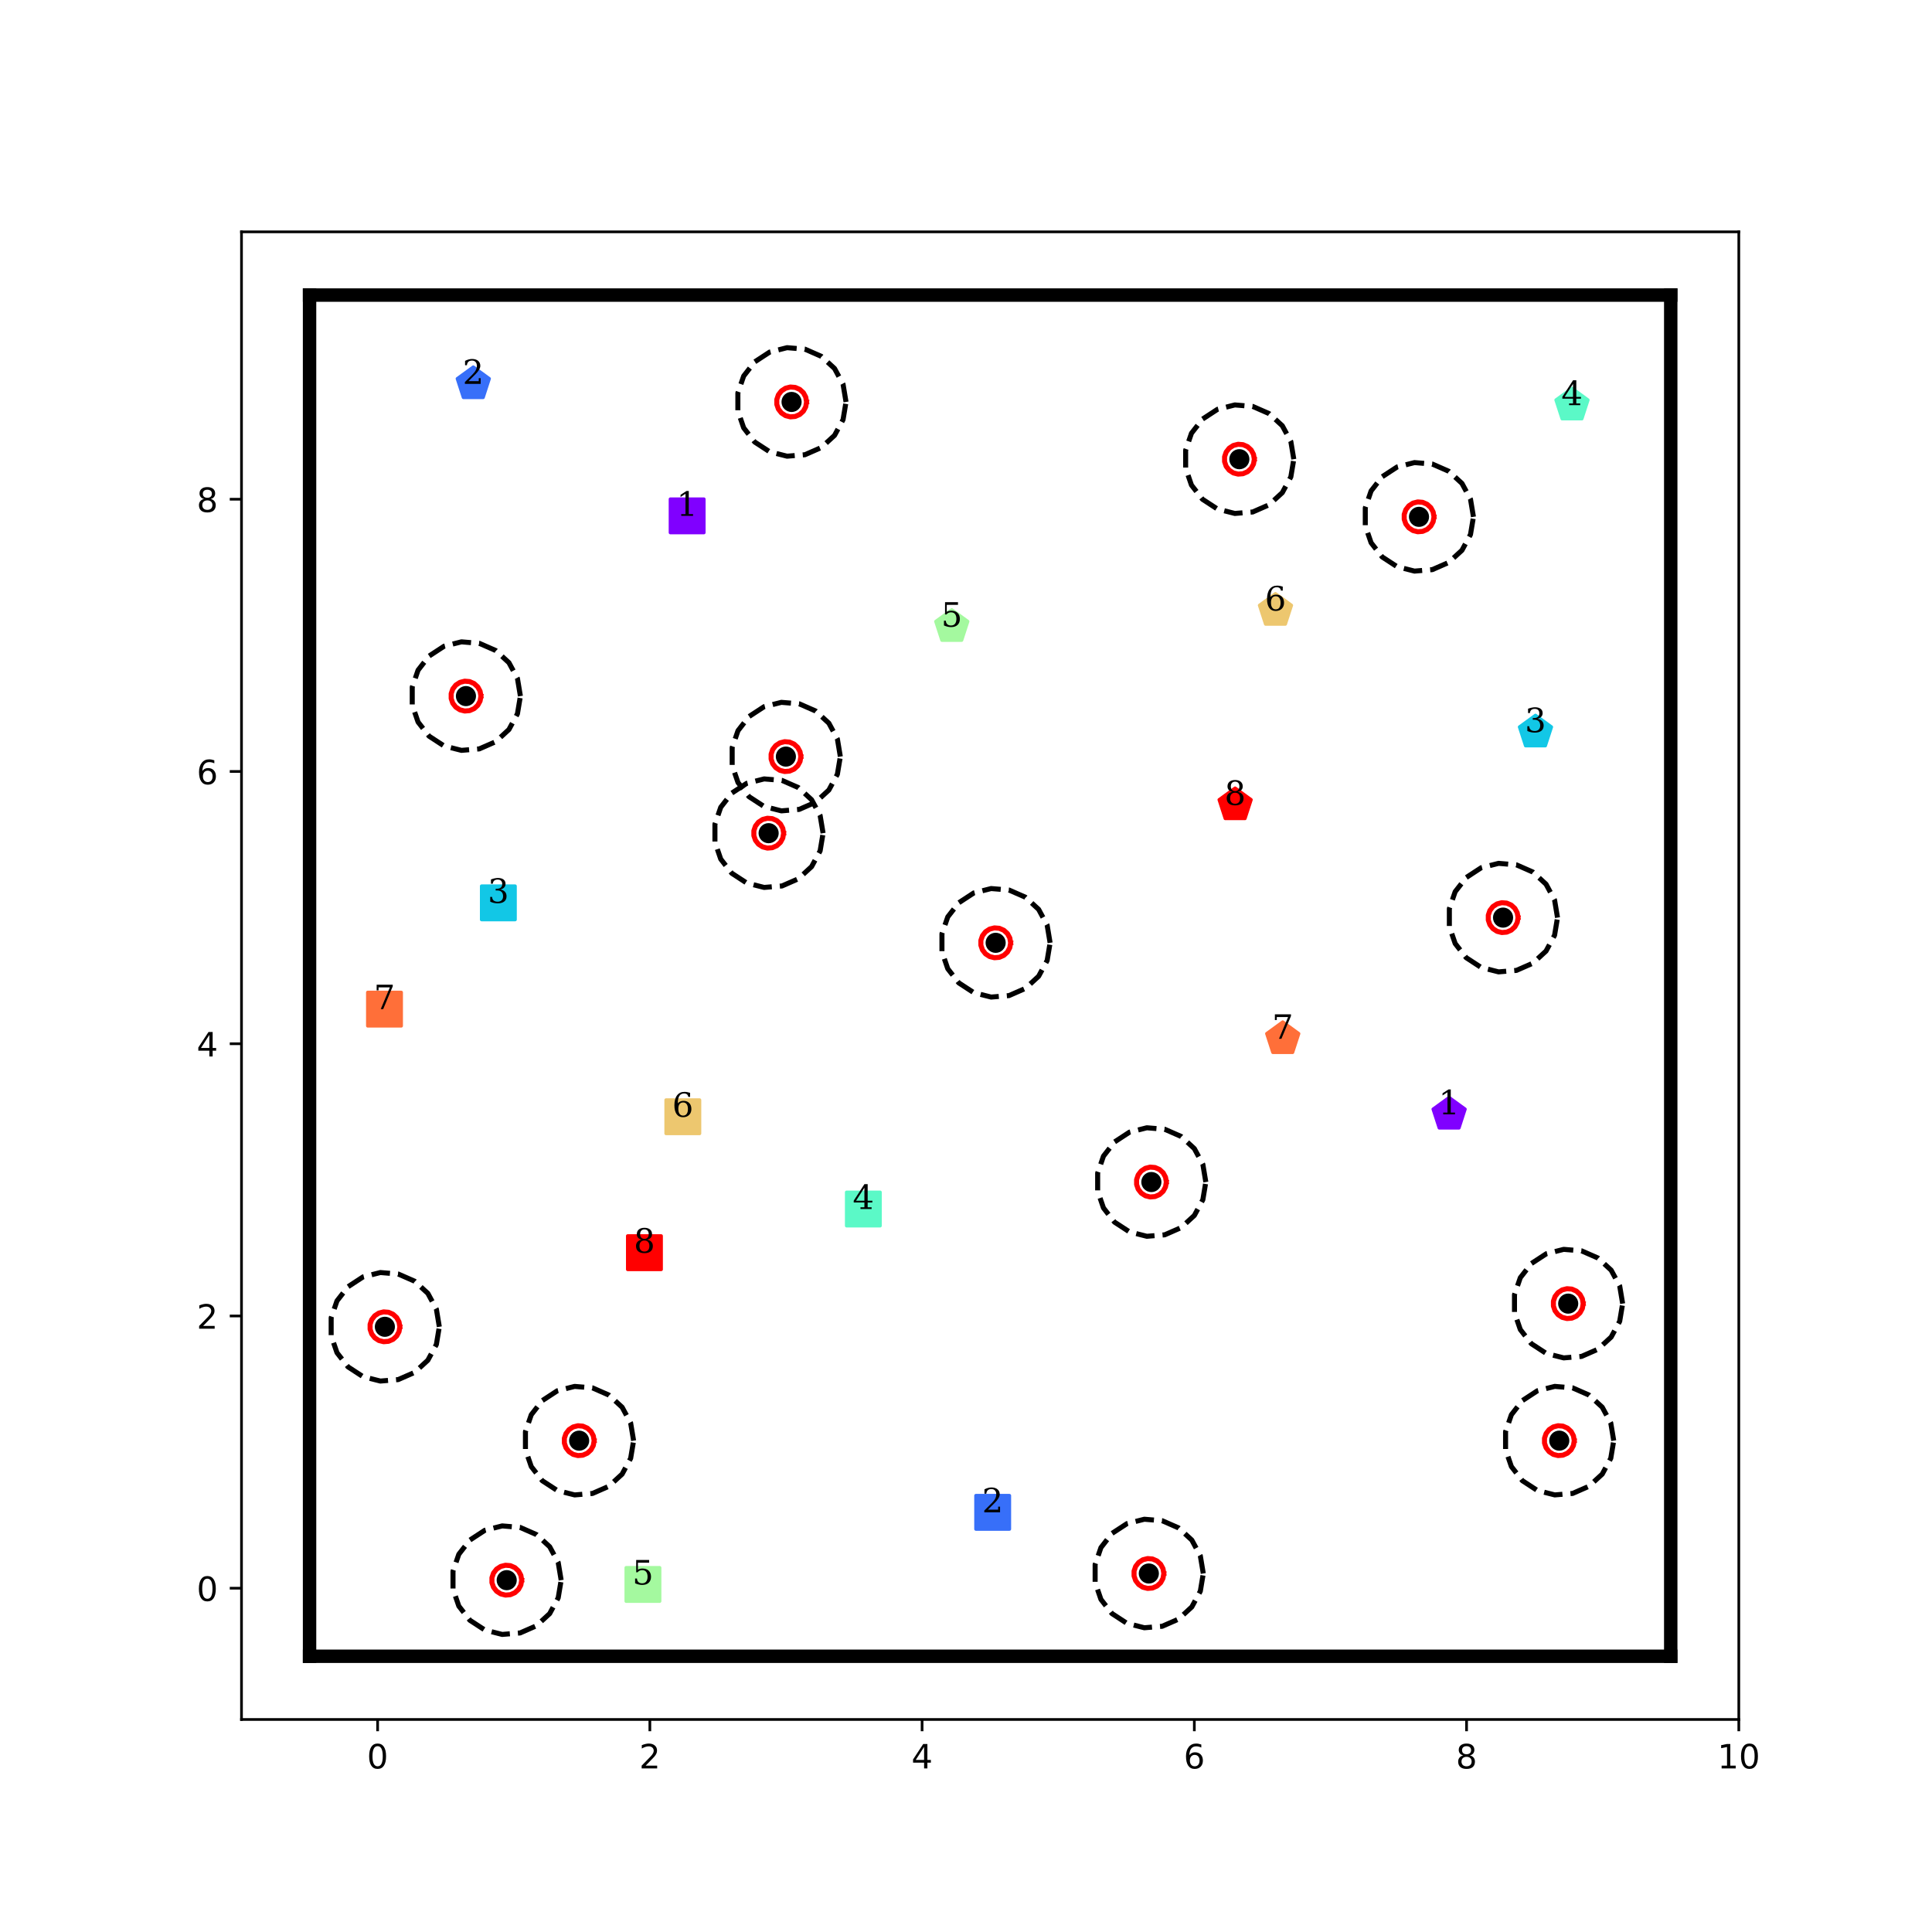 <?xml version="1.0" encoding="utf-8" standalone="no"?>
<!DOCTYPE svg PUBLIC "-//W3C//DTD SVG 1.1//EN"
  "http://www.w3.org/Graphics/SVG/1.1/DTD/svg11.dtd">
<!-- Created with matplotlib (http://matplotlib.org/) -->
<svg height="576pt" version="1.1" viewBox="0 0 576 576" width="576pt" xmlns="http://www.w3.org/2000/svg" xmlns:xlink="http://www.w3.org/1999/xlink">
 <defs>
  <style type="text/css">
*{stroke-linecap:butt;stroke-linejoin:round;}
  </style>
 </defs>
 <g id="figure_1">
  <g id="patch_1">
   <path d="M 0 576 
L 576 576 
L 576 0 
L 0 0 
z
" style="fill:#ffffff;"/>
  </g>
  <g id="axes_1">
   <g id="patch_2">
    <path d="M 72 512.64 
L 518.4 512.64 
L 518.4 69.12 
L 72 69.12 
z
" style="fill:#ffffff;"/>
   </g>
   <g id="matplotlib.axis_1">
    <g id="xtick_1">
     <g id="line2d_1">
      <defs>
       <path d="M 0 0 
L 0 3.5 
" id="m2d19b82b2d" style="stroke:#000000;stroke-width:0.8;"/>
      </defs>
      <g>
       <use style="stroke:#000000;stroke-width:0.8;" x="112.582" xlink:href="#m2d19b82b2d" y="512.64"/>
      </g>
     </g>
     <g id="text_1">
      <!-- 0 -->
      <defs>
       <path d="M 31.781 66.406 
Q 24.172 66.406 20.328 58.906 
Q 16.5 51.422 16.5 36.375 
Q 16.5 21.391 20.328 13.891 
Q 24.172 6.391 31.781 6.391 
Q 39.453 6.391 43.281 13.891 
Q 47.125 21.391 47.125 36.375 
Q 47.125 51.422 43.281 58.906 
Q 39.453 66.406 31.781 66.406 
z
M 31.781 74.219 
Q 44.047 74.219 50.516 64.516 
Q 56.984 54.828 56.984 36.375 
Q 56.984 17.969 50.516 8.266 
Q 44.047 -1.422 31.781 -1.422 
Q 19.531 -1.422 13.062 8.266 
Q 6.594 17.969 6.594 36.375 
Q 6.594 54.828 13.062 64.516 
Q 19.531 74.219 31.781 74.219 
z
" id="DejaVuSans-30"/>
      </defs>
      <g transform="translate(109.401 527.238)scale(0.1 -0.1)">
       <use xlink:href="#DejaVuSans-30"/>
      </g>
     </g>
    </g>
    <g id="xtick_2">
     <g id="line2d_2">
      <g>
       <use style="stroke:#000000;stroke-width:0.8;" x="193.745" xlink:href="#m2d19b82b2d" y="512.64"/>
      </g>
     </g>
     <g id="text_2">
      <!-- 2 -->
      <defs>
       <path d="M 19.188 8.297 
L 53.609 8.297 
L 53.609 0 
L 7.328 0 
L 7.328 8.297 
Q 12.938 14.109 22.625 23.891 
Q 32.328 33.688 34.812 36.531 
Q 39.547 41.844 41.422 45.531 
Q 43.312 49.219 43.312 52.781 
Q 43.312 58.594 39.234 62.25 
Q 35.156 65.922 28.609 65.922 
Q 23.969 65.922 18.812 64.312 
Q 13.672 62.703 7.812 59.422 
L 7.812 69.391 
Q 13.766 71.781 18.938 73 
Q 24.125 74.219 28.422 74.219 
Q 39.75 74.219 46.484 68.547 
Q 53.219 62.891 53.219 53.422 
Q 53.219 48.922 51.531 44.891 
Q 49.859 40.875 45.406 35.406 
Q 44.188 33.984 37.641 27.219 
Q 31.109 20.453 19.188 8.297 
z
" id="DejaVuSans-32"/>
      </defs>
      <g transform="translate(190.564 527.238)scale(0.1 -0.1)">
       <use xlink:href="#DejaVuSans-32"/>
      </g>
     </g>
    </g>
    <g id="xtick_3">
     <g id="line2d_3">
      <g>
       <use style="stroke:#000000;stroke-width:0.8;" x="274.909" xlink:href="#m2d19b82b2d" y="512.64"/>
      </g>
     </g>
     <g id="text_3">
      <!-- 4 -->
      <defs>
       <path d="M 37.797 64.312 
L 12.891 25.391 
L 37.797 25.391 
z
M 35.203 72.906 
L 47.609 72.906 
L 47.609 25.391 
L 58.016 25.391 
L 58.016 17.188 
L 47.609 17.188 
L 47.609 0 
L 37.797 0 
L 37.797 17.188 
L 4.891 17.188 
L 4.891 26.703 
z
" id="DejaVuSans-34"/>
      </defs>
      <g transform="translate(271.728 527.238)scale(0.1 -0.1)">
       <use xlink:href="#DejaVuSans-34"/>
      </g>
     </g>
    </g>
    <g id="xtick_4">
     <g id="line2d_4">
      <g>
       <use style="stroke:#000000;stroke-width:0.8;" x="356.073" xlink:href="#m2d19b82b2d" y="512.64"/>
      </g>
     </g>
     <g id="text_4">
      <!-- 6 -->
      <defs>
       <path d="M 33.016 40.375 
Q 26.375 40.375 22.484 35.828 
Q 18.609 31.297 18.609 23.391 
Q 18.609 15.531 22.484 10.953 
Q 26.375 6.391 33.016 6.391 
Q 39.656 6.391 43.531 10.953 
Q 47.406 15.531 47.406 23.391 
Q 47.406 31.297 43.531 35.828 
Q 39.656 40.375 33.016 40.375 
z
M 52.594 71.297 
L 52.594 62.312 
Q 48.875 64.062 45.094 64.984 
Q 41.312 65.922 37.594 65.922 
Q 27.828 65.922 22.672 59.328 
Q 17.531 52.734 16.797 39.406 
Q 19.672 43.656 24.016 45.922 
Q 28.375 48.188 33.594 48.188 
Q 44.578 48.188 50.953 41.516 
Q 57.328 34.859 57.328 23.391 
Q 57.328 12.156 50.688 5.359 
Q 44.047 -1.422 33.016 -1.422 
Q 20.359 -1.422 13.672 8.266 
Q 6.984 17.969 6.984 36.375 
Q 6.984 53.656 15.188 63.938 
Q 23.391 74.219 37.203 74.219 
Q 40.922 74.219 44.703 73.484 
Q 48.484 72.75 52.594 71.297 
z
" id="DejaVuSans-36"/>
      </defs>
      <g transform="translate(352.891 527.238)scale(0.1 -0.1)">
       <use xlink:href="#DejaVuSans-36"/>
      </g>
     </g>
    </g>
    <g id="xtick_5">
     <g id="line2d_5">
      <g>
       <use style="stroke:#000000;stroke-width:0.8;" x="437.236" xlink:href="#m2d19b82b2d" y="512.64"/>
      </g>
     </g>
     <g id="text_5">
      <!-- 8 -->
      <defs>
       <path d="M 31.781 34.625 
Q 24.75 34.625 20.719 30.859 
Q 16.703 27.094 16.703 20.516 
Q 16.703 13.922 20.719 10.156 
Q 24.75 6.391 31.781 6.391 
Q 38.812 6.391 42.859 10.172 
Q 46.922 13.969 46.922 20.516 
Q 46.922 27.094 42.891 30.859 
Q 38.875 34.625 31.781 34.625 
z
M 21.922 38.812 
Q 15.578 40.375 12.031 44.719 
Q 8.5 49.078 8.5 55.328 
Q 8.5 64.062 14.719 69.141 
Q 20.953 74.219 31.781 74.219 
Q 42.672 74.219 48.875 69.141 
Q 55.078 64.062 55.078 55.328 
Q 55.078 49.078 51.531 44.719 
Q 48 40.375 41.703 38.812 
Q 48.828 37.156 52.797 32.312 
Q 56.781 27.484 56.781 20.516 
Q 56.781 9.906 50.312 4.234 
Q 43.844 -1.422 31.781 -1.422 
Q 19.734 -1.422 13.25 4.234 
Q 6.781 9.906 6.781 20.516 
Q 6.781 27.484 10.781 32.312 
Q 14.797 37.156 21.922 38.812 
z
M 18.312 54.391 
Q 18.312 48.734 21.844 45.562 
Q 25.391 42.391 31.781 42.391 
Q 38.141 42.391 41.719 45.562 
Q 45.312 48.734 45.312 54.391 
Q 45.312 60.062 41.719 63.234 
Q 38.141 66.406 31.781 66.406 
Q 25.391 66.406 21.844 63.234 
Q 18.312 60.062 18.312 54.391 
z
" id="DejaVuSans-38"/>
      </defs>
      <g transform="translate(434.055 527.238)scale(0.1 -0.1)">
       <use xlink:href="#DejaVuSans-38"/>
      </g>
     </g>
    </g>
    <g id="xtick_6">
     <g id="line2d_6">
      <g>
       <use style="stroke:#000000;stroke-width:0.8;" x="518.4" xlink:href="#m2d19b82b2d" y="512.64"/>
      </g>
     </g>
     <g id="text_6">
      <!-- 10 -->
      <defs>
       <path d="M 12.406 8.297 
L 28.516 8.297 
L 28.516 63.922 
L 10.984 60.406 
L 10.984 69.391 
L 28.422 72.906 
L 38.281 72.906 
L 38.281 8.297 
L 54.391 8.297 
L 54.391 0 
L 12.406 0 
z
" id="DejaVuSans-31"/>
      </defs>
      <g transform="translate(512.038 527.238)scale(0.1 -0.1)">
       <use xlink:href="#DejaVuSans-31"/>
       <use x="63.623" xlink:href="#DejaVuSans-30"/>
      </g>
     </g>
    </g>
   </g>
   <g id="matplotlib.axis_2">
    <g id="ytick_1">
     <g id="line2d_7">
      <defs>
       <path d="M 0 0 
L -3.5 0 
" id="m479dbabcde" style="stroke:#000000;stroke-width:0.8;"/>
      </defs>
      <g>
       <use style="stroke:#000000;stroke-width:0.8;" x="72" xlink:href="#m479dbabcde" y="473.498"/>
      </g>
     </g>
     <g id="text_7">
      <!-- 0 -->
      <g transform="translate(58.638 477.297)scale(0.1 -0.1)">
       <use xlink:href="#DejaVuSans-30"/>
      </g>
     </g>
    </g>
    <g id="ytick_2">
     <g id="line2d_8">
      <g>
       <use style="stroke:#000000;stroke-width:0.8;" x="72" xlink:href="#m479dbabcde" y="392.335"/>
      </g>
     </g>
     <g id="text_8">
      <!-- 2 -->
      <g transform="translate(58.638 396.134)scale(0.1 -0.1)">
       <use xlink:href="#DejaVuSans-32"/>
      </g>
     </g>
    </g>
    <g id="ytick_3">
     <g id="line2d_9">
      <g>
       <use style="stroke:#000000;stroke-width:0.8;" x="72" xlink:href="#m479dbabcde" y="311.171"/>
      </g>
     </g>
     <g id="text_9">
      <!-- 4 -->
      <g transform="translate(58.638 314.97)scale(0.1 -0.1)">
       <use xlink:href="#DejaVuSans-34"/>
      </g>
     </g>
    </g>
    <g id="ytick_4">
     <g id="line2d_10">
      <g>
       <use style="stroke:#000000;stroke-width:0.8;" x="72" xlink:href="#m479dbabcde" y="230.007"/>
      </g>
     </g>
     <g id="text_10">
      <!-- 6 -->
      <g transform="translate(58.638 233.806)scale(0.1 -0.1)">
       <use xlink:href="#DejaVuSans-36"/>
      </g>
     </g>
    </g>
    <g id="ytick_5">
     <g id="line2d_11">
      <g>
       <use style="stroke:#000000;stroke-width:0.8;" x="72" xlink:href="#m479dbabcde" y="148.844"/>
      </g>
     </g>
     <g id="text_11">
      <!-- 8 -->
      <g transform="translate(58.638 152.643)scale(0.1 -0.1)">
       <use xlink:href="#DejaVuSans-38"/>
      </g>
     </g>
    </g>
   </g>
   <g id="line2d_12">
    <path clip-path="url(#pa719d00ee5)" d="M 204.86 153.797 
" style="fill:none;stroke:#1f77b4;stroke-linecap:square;stroke-width:1.5;"/>
    <defs>
     <path d="M -5 5 
L 5 5 
L 5 -5 
L -5 -5 
z
" id="m80cd628d08" style="stroke:#8000ff;stroke-linejoin:miter;"/>
    </defs>
    <g clip-path="url(#pa719d00ee5)">
     <use style="fill:#8000ff;stroke:#8000ff;stroke-linejoin:miter;" x="204.86" xlink:href="#m80cd628d08" y="153.797"/>
    </g>
   </g>
   <g id="line2d_13">
    <path clip-path="url(#pa719d00ee5)" d="M 432.034 332.224 
" style="fill:none;stroke:#ff7f0e;stroke-linecap:square;stroke-width:1.5;"/>
    <defs>
     <path d="M 0 -5 
L -4.755 -1.545 
L -2.939 4.045 
L 2.939 4.045 
L 4.755 -1.545 
z
" id="m8d7b6efb53" style="stroke:#8000ff;stroke-linejoin:miter;"/>
    </defs>
    <g clip-path="url(#pa719d00ee5)">
     <use style="fill:#8000ff;stroke:#8000ff;stroke-linejoin:miter;" x="432.034" xlink:href="#m8d7b6efb53" y="332.224"/>
    </g>
   </g>
   <g id="line2d_14">
    <path clip-path="url(#pa719d00ee5)" d="M 295.954 450.885 
" style="fill:none;stroke:#2ca02c;stroke-linecap:square;stroke-width:1.5;"/>
    <defs>
     <path d="M -5 5 
L 5 5 
L 5 -5 
L -5 -5 
z
" id="mc2d8d8f894" style="stroke:#376ff9;stroke-linejoin:miter;"/>
    </defs>
    <g clip-path="url(#pa719d00ee5)">
     <use style="fill:#376ff9;stroke:#376ff9;stroke-linejoin:miter;" x="295.954" xlink:href="#mc2d8d8f894" y="450.885"/>
    </g>
   </g>
   <g id="line2d_15">
    <path clip-path="url(#pa719d00ee5)" d="M 141.101 114.441 
" style="fill:none;stroke:#d62728;stroke-linecap:square;stroke-width:1.5;"/>
    <defs>
     <path d="M 0 -5 
L -4.755 -1.545 
L -2.939 4.045 
L 2.939 4.045 
L 4.755 -1.545 
z
" id="me6bc8b91b1" style="stroke:#376ff9;stroke-linejoin:miter;"/>
    </defs>
    <g clip-path="url(#pa719d00ee5)">
     <use style="fill:#376ff9;stroke:#376ff9;stroke-linejoin:miter;" x="141.101" xlink:href="#me6bc8b91b1" y="114.441"/>
    </g>
   </g>
   <g id="line2d_16">
    <path clip-path="url(#pa719d00ee5)" d="M 148.578 269.176 
" style="fill:none;stroke:#9467bd;stroke-linecap:square;stroke-width:1.5;"/>
    <defs>
     <path d="M -5 5 
L 5 5 
L 5 -5 
L -5 -5 
z
" id="m1c287ae6bf" style="stroke:#12c7e6;stroke-linejoin:miter;"/>
    </defs>
    <g clip-path="url(#pa719d00ee5)">
     <use style="fill:#12c7e6;stroke:#12c7e6;stroke-linejoin:miter;" x="148.578" xlink:href="#m1c287ae6bf" y="269.176"/>
    </g>
   </g>
   <g id="line2d_17">
    <path clip-path="url(#pa719d00ee5)" d="M 457.779 218.281 
" style="fill:none;stroke:#8c564b;stroke-linecap:square;stroke-width:1.5;"/>
    <defs>
     <path d="M 0 -5 
L -4.755 -1.545 
L -2.939 4.045 
L 2.939 4.045 
L 4.755 -1.545 
z
" id="m0fda85cc6e" style="stroke:#12c7e6;stroke-linejoin:miter;"/>
    </defs>
    <g clip-path="url(#pa719d00ee5)">
     <use style="fill:#12c7e6;stroke:#12c7e6;stroke-linejoin:miter;" x="457.779" xlink:href="#m0fda85cc6e" y="218.281"/>
    </g>
   </g>
   <g id="line2d_18">
    <path clip-path="url(#pa719d00ee5)" d="M 257.399 360.453 
" style="fill:none;stroke:#e377c2;stroke-linecap:square;stroke-width:1.5;"/>
    <defs>
     <path d="M -5 5 
L 5 5 
L 5 -5 
L -5 -5 
z
" id="m65e7393f3b" style="stroke:#5bf9c7;stroke-linejoin:miter;"/>
    </defs>
    <g clip-path="url(#pa719d00ee5)">
     <use style="fill:#5bf9c7;stroke:#5bf9c7;stroke-linejoin:miter;" x="257.399" xlink:href="#m65e7393f3b" y="360.453"/>
    </g>
   </g>
   <g id="line2d_19">
    <path clip-path="url(#pa719d00ee5)" d="M 468.667 120.798 
" style="fill:none;stroke:#7f7f7f;stroke-linecap:square;stroke-width:1.5;"/>
    <defs>
     <path d="M 0 -5 
L -4.755 -1.545 
L -2.939 4.045 
L 2.939 4.045 
L 4.755 -1.545 
z
" id="mb8c85a3640" style="stroke:#5bf9c7;stroke-linejoin:miter;"/>
    </defs>
    <g clip-path="url(#pa719d00ee5)">
     <use style="fill:#5bf9c7;stroke:#5bf9c7;stroke-linejoin:miter;" x="468.667" xlink:href="#mb8c85a3640" y="120.798"/>
    </g>
   </g>
   <g id="line2d_20">
    <path clip-path="url(#pa719d00ee5)" d="M 191.681 472.384 
" style="fill:none;stroke:#bcbd22;stroke-linecap:square;stroke-width:1.5;"/>
    <defs>
     <path d="M -5 5 
L 5 5 
L 5 -5 
L -5 -5 
z
" id="ma6a088a622" style="stroke:#a4f99f;stroke-linejoin:miter;"/>
    </defs>
    <g clip-path="url(#pa719d00ee5)">
     <use style="fill:#a4f99f;stroke:#a4f99f;stroke-linejoin:miter;" x="191.681" xlink:href="#ma6a088a622" y="472.384"/>
    </g>
   </g>
   <g id="line2d_21">
    <path clip-path="url(#pa719d00ee5)" d="M 283.761 186.823 
" style="fill:none;stroke:#17becf;stroke-linecap:square;stroke-width:1.5;"/>
    <defs>
     <path d="M 0 -5 
L -4.755 -1.545 
L -2.939 4.045 
L 2.939 4.045 
L 4.755 -1.545 
z
" id="mb596a2595b" style="stroke:#a4f99f;stroke-linejoin:miter;"/>
    </defs>
    <g clip-path="url(#pa719d00ee5)">
     <use style="fill:#a4f99f;stroke:#a4f99f;stroke-linejoin:miter;" x="283.761" xlink:href="#mb596a2595b" y="186.823"/>
    </g>
   </g>
   <g id="line2d_22">
    <path clip-path="url(#pa719d00ee5)" d="M 203.574 332.943 
" style="fill:none;stroke:#1f77b4;stroke-linecap:square;stroke-width:1.5;"/>
    <defs>
     <path d="M -5 5 
L 5 5 
L 5 -5 
L -5 -5 
z
" id="m1e94ae90d9" style="stroke:#edc76f;stroke-linejoin:miter;"/>
    </defs>
    <g clip-path="url(#pa719d00ee5)">
     <use style="fill:#edc76f;stroke:#edc76f;stroke-linejoin:miter;" x="203.574" xlink:href="#m1e94ae90d9" y="332.943"/>
    </g>
   </g>
   <g id="line2d_23">
    <path clip-path="url(#pa719d00ee5)" d="M 380.265 182.016 
" style="fill:none;stroke:#ff7f0e;stroke-linecap:square;stroke-width:1.5;"/>
    <defs>
     <path d="M 0 -5 
L -4.755 -1.545 
L -2.939 4.045 
L 2.939 4.045 
L 4.755 -1.545 
z
" id="m1e7fbe164d" style="stroke:#edc76f;stroke-linejoin:miter;"/>
    </defs>
    <g clip-path="url(#pa719d00ee5)">
     <use style="fill:#edc76f;stroke:#edc76f;stroke-linejoin:miter;" x="380.265" xlink:href="#m1e7fbe164d" y="182.016"/>
    </g>
   </g>
   <g id="line2d_24">
    <path clip-path="url(#pa719d00ee5)" d="M 114.633 300.861 
" style="fill:none;stroke:#2ca02c;stroke-linecap:square;stroke-width:1.5;"/>
    <defs>
     <path d="M -5 5 
L 5 5 
L 5 -5 
L -5 -5 
z
" id="meba48b3fd6" style="stroke:#ff6f39;stroke-linejoin:miter;"/>
    </defs>
    <g clip-path="url(#pa719d00ee5)">
     <use style="fill:#ff6f39;stroke:#ff6f39;stroke-linejoin:miter;" x="114.633" xlink:href="#meba48b3fd6" y="300.861"/>
    </g>
   </g>
   <g id="line2d_25">
    <path clip-path="url(#pa719d00ee5)" d="M 382.43 309.706 
" style="fill:none;stroke:#d62728;stroke-linecap:square;stroke-width:1.5;"/>
    <defs>
     <path d="M 0 -5 
L -4.755 -1.545 
L -2.939 4.045 
L 2.939 4.045 
L 4.755 -1.545 
z
" id="mbe87a4e38e" style="stroke:#ff6f39;stroke-linejoin:miter;"/>
    </defs>
    <g clip-path="url(#pa719d00ee5)">
     <use style="fill:#ff6f39;stroke:#ff6f39;stroke-linejoin:miter;" x="382.43" xlink:href="#mbe87a4e38e" y="309.706"/>
    </g>
   </g>
   <g id="line2d_26">
    <path clip-path="url(#pa719d00ee5)" d="M 192.13 373.472 
" style="fill:none;stroke:#9467bd;stroke-linecap:square;stroke-width:1.5;"/>
    <defs>
     <path d="M -5 5 
L 5 5 
L 5 -5 
L -5 -5 
z
" id="m19db894be2" style="stroke:#ff0000;stroke-linejoin:miter;"/>
    </defs>
    <g clip-path="url(#pa719d00ee5)">
     <use style="fill:#ff0000;stroke:#ff0000;stroke-linejoin:miter;" x="192.13" xlink:href="#m19db894be2" y="373.472"/>
    </g>
   </g>
   <g id="line2d_27">
    <path clip-path="url(#pa719d00ee5)" d="M 368.235 239.975 
" style="fill:none;stroke:#8c564b;stroke-linecap:square;stroke-width:1.5;"/>
    <defs>
     <path d="M 0 -5 
L -4.755 -1.545 
L -2.939 4.045 
L 2.939 4.045 
L 4.755 -1.545 
z
" id="m5e947b161a" style="stroke:#ff0000;stroke-linejoin:miter;"/>
    </defs>
    <g clip-path="url(#pa719d00ee5)">
     <use style="fill:#ff0000;stroke:#ff0000;stroke-linejoin:miter;" x="368.235" xlink:href="#m5e947b161a" y="239.975"/>
    </g>
   </g>
   <g id="line2d_28">
    <defs>
     <path d="M 0 2.5 
C 0.663 2.5 1.299 2.237 1.768 1.768 
C 2.237 1.299 2.5 0.663 2.5 0 
C 2.5 -0.663 2.237 -1.299 1.768 -1.768 
C 1.299 -2.237 0.663 -2.5 0 -2.5 
C -0.663 -2.5 -1.299 -2.237 -1.768 -1.768 
C -2.237 -1.299 -2.5 -0.663 -2.5 0 
C -2.5 0.663 -2.237 1.299 -1.768 1.768 
C -1.299 2.237 -0.663 2.5 0 2.5 
z
" id="m204caeac5a" style="stroke:#000000;"/>
    </defs>
    <g clip-path="url(#pa719d00ee5)">
     <use style="stroke:#000000;" x="342.509" xlink:href="#m204caeac5a" y="469.116"/>
     <use style="stroke:#000000;" x="151.068" xlink:href="#m204caeac5a" y="471.106"/>
     <use style="stroke:#000000;" x="464.876" xlink:href="#m204caeac5a" y="429.511"/>
     <use style="stroke:#000000;" x="448.118" xlink:href="#m204caeac5a" y="273.575"/>
     <use style="stroke:#000000;" x="296.84" xlink:href="#m204caeac5a" y="281.087"/>
     <use style="stroke:#000000;" x="114.744" xlink:href="#m204caeac5a" y="395.567"/>
     <use style="stroke:#000000;" x="343.263" xlink:href="#m204caeac5a" y="352.408"/>
     <use style="stroke:#000000;" x="172.666" xlink:href="#m204caeac5a" y="429.515"/>
     <use style="stroke:#000000;" x="235.996" xlink:href="#m204caeac5a" y="119.833"/>
     <use style="stroke:#000000;" x="423.054" xlink:href="#m204caeac5a" y="154.09"/>
     <use style="stroke:#000000;" x="234.301" xlink:href="#m204caeac5a" y="225.57"/>
     <use style="stroke:#000000;" x="467.536" xlink:href="#m204caeac5a" y="388.658"/>
     <use style="stroke:#000000;" x="369.494" xlink:href="#m204caeac5a" y="136.903"/>
     <use style="stroke:#000000;" x="138.916" xlink:href="#m204caeac5a" y="207.533"/>
     <use style="stroke:#000000;" x="229.158" xlink:href="#m204caeac5a" y="248.4"/>
    </g>
   </g>
   <g id="line2d_29">
    <path clip-path="url(#pa719d00ee5)" d="M 358.742 469.116 
L 357.862 463.846 
L 355.319 459.146 
L 351.388 455.527 
L 346.494 453.38 
L 341.169 452.939 
L 335.989 454.251 
L 331.515 457.174 
L 328.233 461.391 
L 326.498 466.445 
L 326.498 471.788 
L 328.233 476.842 
L 331.515 481.059 
L 335.989 483.982 
L 341.169 485.294 
L 346.494 484.853 
L 351.388 482.706 
L 355.319 479.087 
L 357.862 474.387 
L 358.742 469.116 
" style="fill:none;stroke:#000000;stroke-dasharray:5.55,2.4;stroke-dashoffset:0;stroke-width:1.5;"/>
   </g>
   <g id="line2d_30">
    <path clip-path="url(#pa719d00ee5)" d="M 346.973 469.116 
L 346.731 467.667 
L 346.032 466.375 
L 344.951 465.379 
L 343.605 464.789 
L 342.141 464.668 
L 340.716 465.028 
L 339.486 465.832 
L 338.583 466.992 
L 338.106 468.382 
L 338.106 469.851 
L 338.583 471.241 
L 339.486 472.401 
L 340.716 473.205 
L 342.141 473.565 
L 343.605 473.444 
L 344.951 472.854 
L 346.032 471.858 
L 346.731 470.566 
L 346.973 469.116 
" style="fill:none;stroke:#ff0000;stroke-linecap:square;stroke-width:1.5;"/>
   </g>
   <g id="line2d_31">
    <path clip-path="url(#pa719d00ee5)" d="M 167.3 471.106 
L 166.421 465.835 
L 163.878 461.135 
L 159.946 457.516 
L 155.053 455.37 
L 149.727 454.928 
L 144.547 456.24 
L 140.074 459.163 
L 136.792 463.38 
L 135.056 468.434 
L 135.056 473.777 
L 136.792 478.832 
L 140.074 483.048 
L 144.547 485.971 
L 149.727 487.283 
L 155.053 486.842 
L 159.946 484.695 
L 163.878 481.076 
L 166.421 476.376 
L 167.3 471.106 
" style="fill:none;stroke:#000000;stroke-dasharray:5.55,2.4;stroke-dashoffset:0;stroke-width:1.5;"/>
   </g>
   <g id="line2d_32">
    <path clip-path="url(#pa719d00ee5)" d="M 155.532 471.106 
L 155.29 469.656 
L 154.59 468.364 
L 153.509 467.368 
L 152.164 466.778 
L 150.699 466.657 
L 149.275 467.018 
L 148.044 467.821 
L 147.142 468.981 
L 146.665 470.371 
L 146.665 471.84 
L 147.142 473.23 
L 148.044 474.39 
L 149.275 475.194 
L 150.699 475.554 
L 152.164 475.433 
L 153.509 474.843 
L 154.59 473.847 
L 155.29 472.555 
L 155.532 471.106 
" style="fill:none;stroke:#ff0000;stroke-linecap:square;stroke-width:1.5;"/>
   </g>
   <g id="line2d_33">
    <path clip-path="url(#pa719d00ee5)" d="M 481.109 429.511 
L 480.229 424.24 
L 477.686 419.54 
L 473.754 415.921 
L 468.861 413.775 
L 463.535 413.333 
L 458.355 414.645 
L 453.882 417.568 
L 450.6 421.785 
L 448.865 426.839 
L 448.865 432.182 
L 450.6 437.236 
L 453.882 441.453 
L 458.355 444.376 
L 463.535 445.688 
L 468.861 445.247 
L 473.754 443.1 
L 477.686 439.481 
L 480.229 434.781 
L 481.109 429.511 
" style="fill:none;stroke:#000000;stroke-dasharray:5.55,2.4;stroke-dashoffset:0;stroke-width:1.5;"/>
   </g>
   <g id="line2d_34">
    <path clip-path="url(#pa719d00ee5)" d="M 469.34 429.511 
L 469.098 428.061 
L 468.399 426.769 
L 467.317 425.773 
L 465.972 425.183 
L 464.507 425.062 
L 463.083 425.423 
L 461.853 426.226 
L 460.95 427.386 
L 460.473 428.776 
L 460.473 430.245 
L 460.95 431.635 
L 461.853 432.795 
L 463.083 433.599 
L 464.507 433.959 
L 465.972 433.838 
L 467.317 433.248 
L 468.399 432.252 
L 469.098 430.96 
L 469.34 429.511 
" style="fill:none;stroke:#ff0000;stroke-linecap:square;stroke-width:1.5;"/>
   </g>
   <g id="line2d_35">
    <path clip-path="url(#pa719d00ee5)" d="M 464.351 273.575 
L 463.471 268.304 
L 460.928 263.605 
L 456.997 259.986 
L 452.103 257.839 
L 446.778 257.398 
L 441.597 258.71 
L 437.124 261.632 
L 433.842 265.849 
L 432.107 270.903 
L 432.107 276.247 
L 433.842 281.301 
L 437.124 285.518 
L 441.597 288.441 
L 446.778 289.752 
L 452.103 289.311 
L 456.997 287.165 
L 460.928 283.545 
L 463.471 278.846 
L 464.351 273.575 
" style="fill:none;stroke:#000000;stroke-dasharray:5.55,2.4;stroke-dashoffset:0;stroke-width:1.5;"/>
   </g>
   <g id="line2d_36">
    <path clip-path="url(#pa719d00ee5)" d="M 452.582 273.575 
L 452.34 272.126 
L 451.641 270.833 
L 450.56 269.838 
L 449.214 269.248 
L 447.749 269.126 
L 446.325 269.487 
L 445.095 270.291 
L 444.192 271.45 
L 443.715 272.84 
L 443.715 274.31 
L 444.192 275.7 
L 445.095 276.859 
L 446.325 277.663 
L 447.749 278.024 
L 449.214 277.902 
L 450.56 277.312 
L 451.641 276.317 
L 452.34 275.024 
L 452.582 273.575 
" style="fill:none;stroke:#ff0000;stroke-linecap:square;stroke-width:1.5;"/>
   </g>
   <g id="line2d_37">
    <path clip-path="url(#pa719d00ee5)" d="M 313.073 281.087 
L 312.194 275.817 
L 309.65 271.117 
L 305.719 267.498 
L 300.825 265.351 
L 295.5 264.91 
L 290.32 266.222 
L 285.846 269.145 
L 282.564 273.361 
L 280.829 278.416 
L 280.829 283.759 
L 282.564 288.813 
L 285.846 293.03 
L 290.32 295.953 
L 295.5 297.265 
L 300.825 296.823 
L 305.719 294.677 
L 309.65 291.058 
L 312.194 286.358 
L 313.073 281.087 
" style="fill:none;stroke:#000000;stroke-dasharray:5.55,2.4;stroke-dashoffset:0;stroke-width:1.5;"/>
   </g>
   <g id="line2d_38">
    <path clip-path="url(#pa719d00ee5)" d="M 301.304 281.087 
L 301.062 279.638 
L 300.363 278.346 
L 299.282 277.35 
L 297.936 276.76 
L 296.472 276.639 
L 295.047 276.999 
L 293.817 277.803 
L 292.914 278.963 
L 292.437 280.353 
L 292.437 281.822 
L 292.914 283.212 
L 293.817 284.372 
L 295.047 285.175 
L 296.472 285.536 
L 297.936 285.415 
L 299.282 284.824 
L 300.363 283.829 
L 301.062 282.537 
L 301.304 281.087 
" style="fill:none;stroke:#ff0000;stroke-linecap:square;stroke-width:1.5;"/>
   </g>
   <g id="line2d_39">
    <path clip-path="url(#pa719d00ee5)" d="M 130.977 395.567 
L 130.098 390.296 
L 127.554 385.596 
L 123.623 381.977 
L 118.729 379.831 
L 113.404 379.389 
L 108.224 380.701 
L 103.75 383.624 
L 100.468 387.841 
L 98.733 392.895 
L 98.733 398.239 
L 100.468 403.293 
L 103.75 407.51 
L 108.224 410.432 
L 113.404 411.744 
L 118.729 411.303 
L 123.623 409.156 
L 127.554 405.537 
L 130.098 400.837 
L 130.977 395.567 
" style="fill:none;stroke:#000000;stroke-dasharray:5.55,2.4;stroke-dashoffset:0;stroke-width:1.5;"/>
   </g>
   <g id="line2d_40">
    <path clip-path="url(#pa719d00ee5)" d="M 119.208 395.567 
L 118.967 394.117 
L 118.267 392.825 
L 117.186 391.83 
L 115.84 391.239 
L 114.376 391.118 
L 112.951 391.479 
L 111.721 392.282 
L 110.818 393.442 
L 110.341 394.832 
L 110.341 396.301 
L 110.818 397.691 
L 111.721 398.851 
L 112.951 399.655 
L 114.376 400.015 
L 115.84 399.894 
L 117.186 399.304 
L 118.267 398.309 
L 118.967 397.016 
L 119.208 395.567 
" style="fill:none;stroke:#ff0000;stroke-linecap:square;stroke-width:1.5;"/>
   </g>
   <g id="line2d_41">
    <path clip-path="url(#pa719d00ee5)" d="M 359.496 352.408 
L 358.616 347.137 
L 356.073 342.437 
L 352.141 338.818 
L 347.248 336.672 
L 341.922 336.23 
L 336.742 337.542 
L 332.269 340.465 
L 328.987 344.682 
L 327.251 349.736 
L 327.251 355.079 
L 328.987 360.133 
L 332.269 364.35 
L 336.742 367.273 
L 341.922 368.585 
L 347.248 368.144 
L 352.141 365.997 
L 356.073 362.378 
L 358.616 357.678 
L 359.496 352.408 
" style="fill:none;stroke:#000000;stroke-dasharray:5.55,2.4;stroke-dashoffset:0;stroke-width:1.5;"/>
   </g>
   <g id="line2d_42">
    <path clip-path="url(#pa719d00ee5)" d="M 347.727 352.408 
L 347.485 350.958 
L 346.786 349.666 
L 345.704 348.67 
L 344.359 348.08 
L 342.894 347.959 
L 341.47 348.32 
L 340.239 349.123 
L 339.337 350.283 
L 338.86 351.673 
L 338.86 353.142 
L 339.337 354.532 
L 340.239 355.692 
L 341.47 356.496 
L 342.894 356.856 
L 344.359 356.735 
L 345.704 356.145 
L 346.786 355.149 
L 347.485 353.857 
L 347.727 352.408 
" style="fill:none;stroke:#ff0000;stroke-linecap:square;stroke-width:1.5;"/>
   </g>
   <g id="line2d_43">
    <path clip-path="url(#pa719d00ee5)" d="M 188.899 429.515 
L 188.019 424.244 
L 185.476 419.545 
L 181.544 415.926 
L 176.651 413.779 
L 171.325 413.338 
L 166.145 414.65 
L 161.672 417.572 
L 158.39 421.789 
L 156.655 426.843 
L 156.655 432.187 
L 158.39 437.241 
L 161.672 441.458 
L 166.145 444.381 
L 171.325 445.692 
L 176.651 445.251 
L 181.544 443.105 
L 185.476 439.485 
L 188.019 434.786 
L 188.899 429.515 
" style="fill:none;stroke:#000000;stroke-dasharray:5.55,2.4;stroke-dashoffset:0;stroke-width:1.5;"/>
   </g>
   <g id="line2d_44">
    <path clip-path="url(#pa719d00ee5)" d="M 177.13 429.515 
L 176.888 428.066 
L 176.189 426.773 
L 175.108 425.778 
L 173.762 425.188 
L 172.297 425.066 
L 170.873 425.427 
L 169.643 426.231 
L 168.74 427.39 
L 168.263 428.78 
L 168.263 430.25 
L 168.74 431.64 
L 169.643 432.799 
L 170.873 433.603 
L 172.297 433.964 
L 173.762 433.842 
L 175.108 433.252 
L 176.189 432.257 
L 176.888 430.965 
L 177.13 429.515 
" style="fill:none;stroke:#ff0000;stroke-linecap:square;stroke-width:1.5;"/>
   </g>
   <g id="line2d_45">
    <path clip-path="url(#pa719d00ee5)" d="M 252.229 119.833 
L 251.349 114.562 
L 248.806 109.863 
L 244.875 106.244 
L 239.981 104.097 
L 234.656 103.656 
L 229.475 104.968 
L 225.002 107.89 
L 221.72 112.107 
L 219.985 117.161 
L 219.985 122.505 
L 221.72 127.559 
L 225.002 131.776 
L 229.475 134.699 
L 234.656 136.01 
L 239.981 135.569 
L 244.875 133.423 
L 248.806 129.804 
L 251.349 125.104 
L 252.229 119.833 
" style="fill:none;stroke:#000000;stroke-dasharray:5.55,2.4;stroke-dashoffset:0;stroke-width:1.5;"/>
   </g>
   <g id="line2d_46">
    <path clip-path="url(#pa719d00ee5)" d="M 240.46 119.833 
L 240.218 118.384 
L 239.519 117.091 
L 238.438 116.096 
L 237.092 115.506 
L 235.627 115.384 
L 234.203 115.745 
L 232.973 116.549 
L 232.07 117.709 
L 231.593 119.098 
L 231.593 120.568 
L 232.07 121.958 
L 232.973 123.117 
L 234.203 123.921 
L 235.627 124.282 
L 237.092 124.161 
L 238.438 123.57 
L 239.519 122.575 
L 240.218 121.283 
L 240.46 119.833 
" style="fill:none;stroke:#ff0000;stroke-linecap:square;stroke-width:1.5;"/>
   </g>
   <g id="line2d_47">
    <path clip-path="url(#pa719d00ee5)" d="M 439.286 154.09 
L 438.407 148.819 
L 435.863 144.119 
L 431.932 140.5 
L 427.038 138.354 
L 421.713 137.912 
L 416.533 139.224 
L 412.059 142.147 
L 408.777 146.364 
L 407.042 151.418 
L 407.042 156.761 
L 408.777 161.816 
L 412.059 166.032 
L 416.533 168.955 
L 421.713 170.267 
L 427.038 169.826 
L 431.932 167.679 
L 435.863 164.06 
L 438.407 159.36 
L 439.286 154.09 
" style="fill:none;stroke:#000000;stroke-dasharray:5.55,2.4;stroke-dashoffset:0;stroke-width:1.5;"/>
   </g>
   <g id="line2d_48">
    <path clip-path="url(#pa719d00ee5)" d="M 427.518 154.09 
L 427.276 152.64 
L 426.576 151.348 
L 425.495 150.353 
L 424.149 149.762 
L 422.685 149.641 
L 421.26 150.002 
L 420.03 150.805 
L 419.128 151.965 
L 418.65 153.355 
L 418.65 154.824 
L 419.128 156.214 
L 420.03 157.374 
L 421.26 158.178 
L 422.685 158.538 
L 424.149 158.417 
L 425.495 157.827 
L 426.576 156.831 
L 427.276 155.539 
L 427.518 154.09 
" style="fill:none;stroke:#ff0000;stroke-linecap:square;stroke-width:1.5;"/>
   </g>
   <g id="line2d_49">
    <path clip-path="url(#pa719d00ee5)" d="M 250.533 225.57 
L 249.654 220.299 
L 247.11 215.6 
L 243.179 211.981 
L 238.285 209.834 
L 232.96 209.393 
L 227.78 210.705 
L 223.306 213.627 
L 220.024 217.844 
L 218.289 222.898 
L 218.289 228.242 
L 220.024 233.296 
L 223.306 237.513 
L 227.78 240.436 
L 232.96 241.747 
L 238.285 241.306 
L 243.179 239.16 
L 247.11 235.54 
L 249.654 230.841 
L 250.533 225.57 
" style="fill:none;stroke:#000000;stroke-dasharray:5.55,2.4;stroke-dashoffset:0;stroke-width:1.5;"/>
   </g>
   <g id="line2d_50">
    <path clip-path="url(#pa719d00ee5)" d="M 238.765 225.57 
L 238.523 224.121 
L 237.823 222.828 
L 236.742 221.833 
L 235.396 221.243 
L 233.932 221.121 
L 232.507 221.482 
L 231.277 222.286 
L 230.375 223.445 
L 229.897 224.835 
L 229.897 226.305 
L 230.375 227.695 
L 231.277 228.854 
L 232.507 229.658 
L 233.932 230.019 
L 235.396 229.897 
L 236.742 229.307 
L 237.823 228.312 
L 238.523 227.02 
L 238.765 225.57 
" style="fill:none;stroke:#ff0000;stroke-linecap:square;stroke-width:1.5;"/>
   </g>
   <g id="line2d_51">
    <path clip-path="url(#pa719d00ee5)" d="M 483.769 388.658 
L 482.89 383.387 
L 480.346 378.687 
L 476.415 375.068 
L 471.521 372.922 
L 466.196 372.48 
L 461.016 373.792 
L 456.542 376.715 
L 453.26 380.932 
L 451.525 385.986 
L 451.525 391.329 
L 453.26 396.384 
L 456.542 400.6 
L 461.016 403.523 
L 466.196 404.835 
L 471.521 404.394 
L 476.415 402.247 
L 480.346 398.628 
L 482.89 393.928 
L 483.769 388.658 
" style="fill:none;stroke:#000000;stroke-dasharray:5.55,2.4;stroke-dashoffset:0;stroke-width:1.5;"/>
   </g>
   <g id="line2d_52">
    <path clip-path="url(#pa719d00ee5)" d="M 472 388.658 
L 471.758 387.208 
L 471.059 385.916 
L 469.978 384.921 
L 468.632 384.33 
L 467.168 384.209 
L 465.743 384.57 
L 464.513 385.373 
L 463.61 386.533 
L 463.133 387.923 
L 463.133 389.392 
L 463.61 390.782 
L 464.513 391.942 
L 465.743 392.746 
L 467.168 393.106 
L 468.632 392.985 
L 469.978 392.395 
L 471.059 391.399 
L 471.758 390.107 
L 472 388.658 
" style="fill:none;stroke:#ff0000;stroke-linecap:square;stroke-width:1.5;"/>
   </g>
   <g id="line2d_53">
    <path clip-path="url(#pa719d00ee5)" d="M 385.727 136.903 
L 384.847 131.632 
L 382.304 126.932 
L 378.373 123.313 
L 373.479 121.167 
L 368.154 120.725 
L 362.973 122.037 
L 358.5 124.96 
L 355.218 129.177 
L 353.483 134.231 
L 353.483 139.574 
L 355.218 144.629 
L 358.5 148.845 
L 362.973 151.768 
L 368.154 153.08 
L 373.479 152.639 
L 378.373 150.492 
L 382.304 146.873 
L 384.847 142.173 
L 385.727 136.903 
" style="fill:none;stroke:#000000;stroke-dasharray:5.55,2.4;stroke-dashoffset:0;stroke-width:1.5;"/>
   </g>
   <g id="line2d_54">
    <path clip-path="url(#pa719d00ee5)" d="M 373.958 136.903 
L 373.716 135.453 
L 373.017 134.161 
L 371.936 133.166 
L 370.59 132.575 
L 369.125 132.454 
L 367.701 132.815 
L 366.471 133.618 
L 365.568 134.778 
L 365.091 136.168 
L 365.091 137.637 
L 365.568 139.027 
L 366.471 140.187 
L 367.701 140.991 
L 369.125 141.351 
L 370.59 141.23 
L 371.936 140.64 
L 373.017 139.644 
L 373.716 138.352 
L 373.958 136.903 
" style="fill:none;stroke:#ff0000;stroke-linecap:square;stroke-width:1.5;"/>
   </g>
   <g id="line2d_55">
    <path clip-path="url(#pa719d00ee5)" d="M 155.149 207.533 
L 154.269 202.262 
L 151.726 197.563 
L 147.794 193.944 
L 142.901 191.797 
L 137.575 191.356 
L 132.395 192.668 
L 127.922 195.59 
L 124.64 199.807 
L 122.905 204.861 
L 122.905 210.205 
L 124.64 215.259 
L 127.922 219.476 
L 132.395 222.399 
L 137.575 223.71 
L 142.901 223.269 
L 147.794 221.123 
L 151.726 217.503 
L 154.269 212.804 
L 155.149 207.533 
" style="fill:none;stroke:#000000;stroke-dasharray:5.55,2.4;stroke-dashoffset:0;stroke-width:1.5;"/>
   </g>
   <g id="line2d_56">
    <path clip-path="url(#pa719d00ee5)" d="M 143.38 207.533 
L 143.138 206.084 
L 142.439 204.791 
L 141.357 203.796 
L 140.012 203.206 
L 138.547 203.084 
L 137.123 203.445 
L 135.892 204.249 
L 134.99 205.408 
L 134.513 206.798 
L 134.513 208.268 
L 134.99 209.658 
L 135.892 210.817 
L 137.123 211.621 
L 138.547 211.982 
L 140.012 211.86 
L 141.357 211.27 
L 142.439 210.275 
L 143.138 208.982 
L 143.38 207.533 
" style="fill:none;stroke:#ff0000;stroke-linecap:square;stroke-width:1.5;"/>
   </g>
   <g id="line2d_57">
    <path clip-path="url(#pa719d00ee5)" d="M 245.39 248.4 
L 244.511 243.129 
L 241.968 238.43 
L 238.036 234.811 
L 233.143 232.664 
L 227.817 232.223 
L 222.637 233.535 
L 218.164 236.457 
L 214.881 240.674 
L 213.146 245.728 
L 213.146 251.072 
L 214.881 256.126 
L 218.164 260.343 
L 222.637 263.266 
L 227.817 264.577 
L 233.143 264.136 
L 238.036 261.99 
L 241.968 258.37 
L 244.511 253.671 
L 245.39 248.4 
" style="fill:none;stroke:#000000;stroke-dasharray:5.55,2.4;stroke-dashoffset:0;stroke-width:1.5;"/>
   </g>
   <g id="line2d_58">
    <path clip-path="url(#pa719d00ee5)" d="M 233.622 248.4 
L 233.38 246.951 
L 232.68 245.658 
L 231.599 244.663 
L 230.254 244.073 
L 228.789 243.951 
L 227.365 244.312 
L 226.134 245.116 
L 225.232 246.275 
L 224.755 247.665 
L 224.755 249.135 
L 225.232 250.525 
L 226.134 251.684 
L 227.365 252.488 
L 228.789 252.849 
L 230.254 252.727 
L 231.599 252.137 
L 232.68 251.142 
L 233.38 249.85 
L 233.622 248.4 
" style="fill:none;stroke:#ff0000;stroke-linecap:square;stroke-width:1.5;"/>
   </g>
   <g id="line2d_59">
    <path clip-path="url(#pa719d00ee5)" d="M 92.291 493.789 
L 92.291 87.971 
" style="fill:none;stroke:#000000;stroke-linecap:square;stroke-width:4;"/>
   </g>
   <g id="line2d_60">
    <path clip-path="url(#pa719d00ee5)" d="M 92.291 87.971 
L 498.109 87.971 
" style="fill:none;stroke:#000000;stroke-linecap:square;stroke-width:4;"/>
   </g>
   <g id="line2d_61">
    <path clip-path="url(#pa719d00ee5)" d="M 498.109 87.971 
L 498.109 493.789 
" style="fill:none;stroke:#000000;stroke-linecap:square;stroke-width:4;"/>
   </g>
   <g id="line2d_62">
    <path clip-path="url(#pa719d00ee5)" d="M 498.109 493.789 
L 92.291 493.789 
" style="fill:none;stroke:#000000;stroke-linecap:square;stroke-width:4;"/>
   </g>
   <g id="patch_3">
    <path d="M 72 512.64 
L 72 69.12 
" style="fill:none;stroke:#000000;stroke-linecap:square;stroke-linejoin:miter;stroke-width:0.8;"/>
   </g>
   <g id="patch_4">
    <path d="M 518.4 512.64 
L 518.4 69.12 
" style="fill:none;stroke:#000000;stroke-linecap:square;stroke-linejoin:miter;stroke-width:0.8;"/>
   </g>
   <g id="patch_5">
    <path d="M 72 512.64 
L 518.4 512.64 
" style="fill:none;stroke:#000000;stroke-linecap:square;stroke-linejoin:miter;stroke-width:0.8;"/>
   </g>
   <g id="patch_6">
    <path d="M 72 69.12 
L 518.4 69.12 
" style="fill:none;stroke:#000000;stroke-linecap:square;stroke-linejoin:miter;stroke-width:0.8;"/>
   </g>
   <g id="text_12">
    <!-- 1 -->
    <defs>
     <path d="M 14.203 0 
L 14.203 5.172 
L 26.906 5.172 
L 26.906 65.828 
L 12.203 56.297 
L 12.203 62.703 
L 29.984 74.219 
L 36.719 74.219 
L 36.719 5.172 
L 49.422 5.172 
L 49.422 0 
z
" id="DejaVuSerif-31"/>
    </defs>
    <g transform="translate(201.679 153.797)scale(0.1 -0.1)">
     <use xlink:href="#DejaVuSerif-31"/>
    </g>
   </g>
   <g id="text_13">
    <!-- 1 -->
    <g transform="translate(428.852 332.224)scale(0.1 -0.1)">
     <use xlink:href="#DejaVuSerif-31"/>
    </g>
   </g>
   <g id="text_14">
    <!-- 2 -->
    <defs>
     <path d="M 12.797 55.516 
L 7.328 55.516 
L 7.328 68.5 
Q 12.547 71.297 17.844 72.75 
Q 23.141 74.219 28.219 74.219 
Q 39.594 74.219 46.188 68.703 
Q 52.781 63.188 52.781 53.719 
Q 52.781 43.016 37.844 28.125 
Q 36.672 27 36.078 26.422 
L 17.672 8.016 
L 48.094 8.016 
L 48.094 17 
L 53.812 17 
L 53.812 0 
L 6.781 0 
L 6.781 5.328 
L 28.906 27.391 
Q 36.234 34.719 39.359 40.844 
Q 42.484 46.969 42.484 53.719 
Q 42.484 61.078 38.641 65.234 
Q 34.812 69.391 28.078 69.391 
Q 21.094 69.391 17.281 65.922 
Q 13.484 62.453 12.797 55.516 
z
" id="DejaVuSerif-32"/>
    </defs>
    <g transform="translate(292.772 450.885)scale(0.1 -0.1)">
     <use xlink:href="#DejaVuSerif-32"/>
    </g>
   </g>
   <g id="text_15">
    <!-- 2 -->
    <g transform="translate(137.92 114.441)scale(0.1 -0.1)">
     <use xlink:href="#DejaVuSerif-32"/>
    </g>
   </g>
   <g id="text_16">
    <!-- 3 -->
    <defs>
     <path d="M 9.719 69.828 
Q 15.438 71.969 20.672 73.094 
Q 25.922 74.219 30.516 74.219 
Q 41.219 74.219 47.219 69.594 
Q 53.219 64.984 53.219 56.781 
Q 53.219 50.203 49.062 45.781 
Q 44.922 41.359 37.312 39.797 
Q 46.297 38.531 51.25 33.281 
Q 56.203 28.031 56.203 19.672 
Q 56.203 9.469 49.344 4.016 
Q 42.484 -1.422 29.594 -1.422 
Q 23.875 -1.422 18.422 -0.188 
Q 12.984 1.031 7.625 3.516 
L 7.625 17.672 
L 13.094 17.672 
Q 13.578 10.641 17.828 7.031 
Q 22.078 3.422 29.781 3.422 
Q 37.25 3.422 41.578 7.734 
Q 45.906 12.062 45.906 19.578 
Q 45.906 28.172 41.453 32.594 
Q 37.016 37.016 28.422 37.016 
L 23.781 37.016 
L 23.781 42 
L 26.219 42 
Q 34.766 42 39.031 45.531 
Q 43.312 49.078 43.312 56.203 
Q 43.312 62.594 39.797 65.984 
Q 36.281 69.391 29.688 69.391 
Q 23.094 69.391 19.453 66.266 
Q 15.828 63.141 15.188 56.984 
L 9.719 56.984 
z
" id="DejaVuSerif-33"/>
    </defs>
    <g transform="translate(145.397 269.176)scale(0.1 -0.1)">
     <use xlink:href="#DejaVuSerif-33"/>
    </g>
   </g>
   <g id="text_17">
    <!-- 3 -->
    <g transform="translate(454.597 218.281)scale(0.1 -0.1)">
     <use xlink:href="#DejaVuSerif-33"/>
    </g>
   </g>
   <g id="text_18">
    <!-- 4 -->
    <defs>
     <path d="M 34.906 24.703 
L 34.906 63.484 
L 10.016 24.703 
z
M 56.391 0 
L 23.188 0 
L 23.188 5.172 
L 34.906 5.172 
L 34.906 19.484 
L 3.078 19.484 
L 3.078 24.812 
L 35.016 74.219 
L 44.672 74.219 
L 44.672 24.703 
L 58.594 24.703 
L 58.594 19.484 
L 44.672 19.484 
L 44.672 5.172 
L 56.391 5.172 
z
" id="DejaVuSerif-34"/>
    </defs>
    <g transform="translate(254.218 360.453)scale(0.1 -0.1)">
     <use xlink:href="#DejaVuSerif-34"/>
    </g>
   </g>
   <g id="text_19">
    <!-- 4 -->
    <g transform="translate(465.486 120.798)scale(0.1 -0.1)">
     <use xlink:href="#DejaVuSerif-34"/>
    </g>
   </g>
   <g id="text_20">
    <!-- 5 -->
    <defs>
     <path d="M 50.297 72.906 
L 50.297 64.891 
L 16.891 64.891 
L 16.891 44 
Q 19.438 45.75 22.828 46.625 
Q 26.219 47.516 30.422 47.516 
Q 42.234 47.516 49.062 40.969 
Q 55.906 34.422 55.906 23.094 
Q 55.906 11.531 49 5.047 
Q 42.094 -1.422 29.594 -1.422 
Q 24.562 -1.422 19.281 -0.188 
Q 14.016 1.031 8.5 3.516 
L 8.5 17.672 
L 14.016 17.672 
Q 14.453 10.75 18.422 7.078 
Q 22.406 3.422 29.594 3.422 
Q 37.312 3.422 41.453 8.5 
Q 45.609 13.578 45.609 23.094 
Q 45.609 32.562 41.484 37.609 
Q 37.359 42.672 29.594 42.672 
Q 25.203 42.672 21.844 41.109 
Q 18.5 39.547 15.922 36.281 
L 11.719 36.281 
L 11.719 72.906 
z
" id="DejaVuSerif-35"/>
    </defs>
    <g transform="translate(188.5 472.384)scale(0.1 -0.1)">
     <use xlink:href="#DejaVuSerif-35"/>
    </g>
   </g>
   <g id="text_21">
    <!-- 5 -->
    <g transform="translate(280.58 186.823)scale(0.1 -0.1)">
     <use xlink:href="#DejaVuSerif-35"/>
    </g>
   </g>
   <g id="text_22">
    <!-- 6 -->
    <defs>
     <path d="M 32.719 3.422 
Q 39.594 3.422 43.297 8.469 
Q 47.016 13.531 47.016 23 
Q 47.016 32.469 43.297 37.516 
Q 39.594 42.578 32.719 42.578 
Q 25.734 42.578 22.062 37.688 
Q 18.406 32.812 18.406 23.578 
Q 18.406 13.875 22.109 8.641 
Q 25.828 3.422 32.719 3.422 
z
M 16.797 40.141 
Q 20.125 43.797 24.312 45.594 
Q 28.516 47.406 33.797 47.406 
Q 44.672 47.406 51 40.859 
Q 57.328 34.328 57.328 23 
Q 57.328 11.922 50.516 5.25 
Q 43.703 -1.422 32.328 -1.422 
Q 19.969 -1.422 13.328 7.781 
Q 6.688 17 6.688 34.078 
Q 6.688 53.219 14.547 63.719 
Q 22.406 74.219 36.719 74.219 
Q 40.578 74.219 44.828 73.484 
Q 49.078 72.75 53.516 71.297 
L 53.516 59.281 
L 48 59.281 
Q 47.406 64.203 44.234 66.797 
Q 41.062 69.391 35.688 69.391 
Q 26.219 69.391 21.578 62.203 
Q 16.938 55.031 16.797 40.141 
z
" id="DejaVuSerif-36"/>
    </defs>
    <g transform="translate(200.393 332.943)scale(0.1 -0.1)">
     <use xlink:href="#DejaVuSerif-36"/>
    </g>
   </g>
   <g id="text_23">
    <!-- 6 -->
    <g transform="translate(377.084 182.016)scale(0.1 -0.1)">
     <use xlink:href="#DejaVuSerif-36"/>
    </g>
   </g>
   <g id="text_24">
    <!-- 7 -->
    <defs>
     <path d="M 56.391 67.922 
L 27.875 0 
L 20.609 0 
L 47.797 64.891 
L 14.109 64.891 
L 14.109 55.906 
L 8.406 55.906 
L 8.406 72.906 
L 56.391 72.906 
z
" id="DejaVuSerif-37"/>
    </defs>
    <g transform="translate(111.452 300.861)scale(0.1 -0.1)">
     <use xlink:href="#DejaVuSerif-37"/>
    </g>
   </g>
   <g id="text_25">
    <!-- 7 -->
    <g transform="translate(379.248 309.706)scale(0.1 -0.1)">
     <use xlink:href="#DejaVuSerif-37"/>
    </g>
   </g>
   <g id="text_26">
    <!-- 8 -->
    <defs>
     <path d="M 46.578 19.922 
Q 46.578 27.734 42.688 32.047 
Q 38.812 36.375 31.781 36.375 
Q 24.75 36.375 20.875 32.047 
Q 17 27.734 17 19.922 
Q 17 12.062 20.875 7.734 
Q 24.75 3.422 31.781 3.422 
Q 38.812 3.422 42.688 7.734 
Q 46.578 12.062 46.578 19.922 
z
M 44.578 55.328 
Q 44.578 61.969 41.203 65.672 
Q 37.844 69.391 31.781 69.391 
Q 25.781 69.391 22.391 65.672 
Q 19 61.969 19 55.328 
Q 19 48.641 22.391 44.922 
Q 25.781 41.219 31.781 41.219 
Q 37.844 41.219 41.203 44.922 
Q 44.578 48.641 44.578 55.328 
z
M 39.312 38.812 
Q 47.609 37.703 52.25 32.688 
Q 56.891 27.688 56.891 19.922 
Q 56.891 9.672 50.391 4.125 
Q 43.891 -1.422 31.781 -1.422 
Q 19.734 -1.422 13.203 4.125 
Q 6.688 9.672 6.688 19.922 
Q 6.688 27.688 11.328 32.688 
Q 15.969 37.703 24.312 38.812 
Q 16.938 40.141 13 44.406 
Q 9.078 48.688 9.078 55.328 
Q 9.078 64.109 15.125 69.156 
Q 21.188 74.219 31.781 74.219 
Q 42.391 74.219 48.438 69.156 
Q 54.5 64.109 54.5 55.328 
Q 54.5 48.688 50.562 44.406 
Q 46.625 40.141 39.312 38.812 
z
" id="DejaVuSerif-38"/>
    </defs>
    <g transform="translate(188.949 373.472)scale(0.1 -0.1)">
     <use xlink:href="#DejaVuSerif-38"/>
    </g>
   </g>
   <g id="text_27">
    <!-- 8 -->
    <g transform="translate(365.054 239.975)scale(0.1 -0.1)">
     <use xlink:href="#DejaVuSerif-38"/>
    </g>
   </g>
  </g>
 </g>
 <defs>
  <clipPath id="pa719d00ee5">
   <rect height="443.52" width="446.4" x="72" y="69.12"/>
  </clipPath>
 </defs>
</svg>

